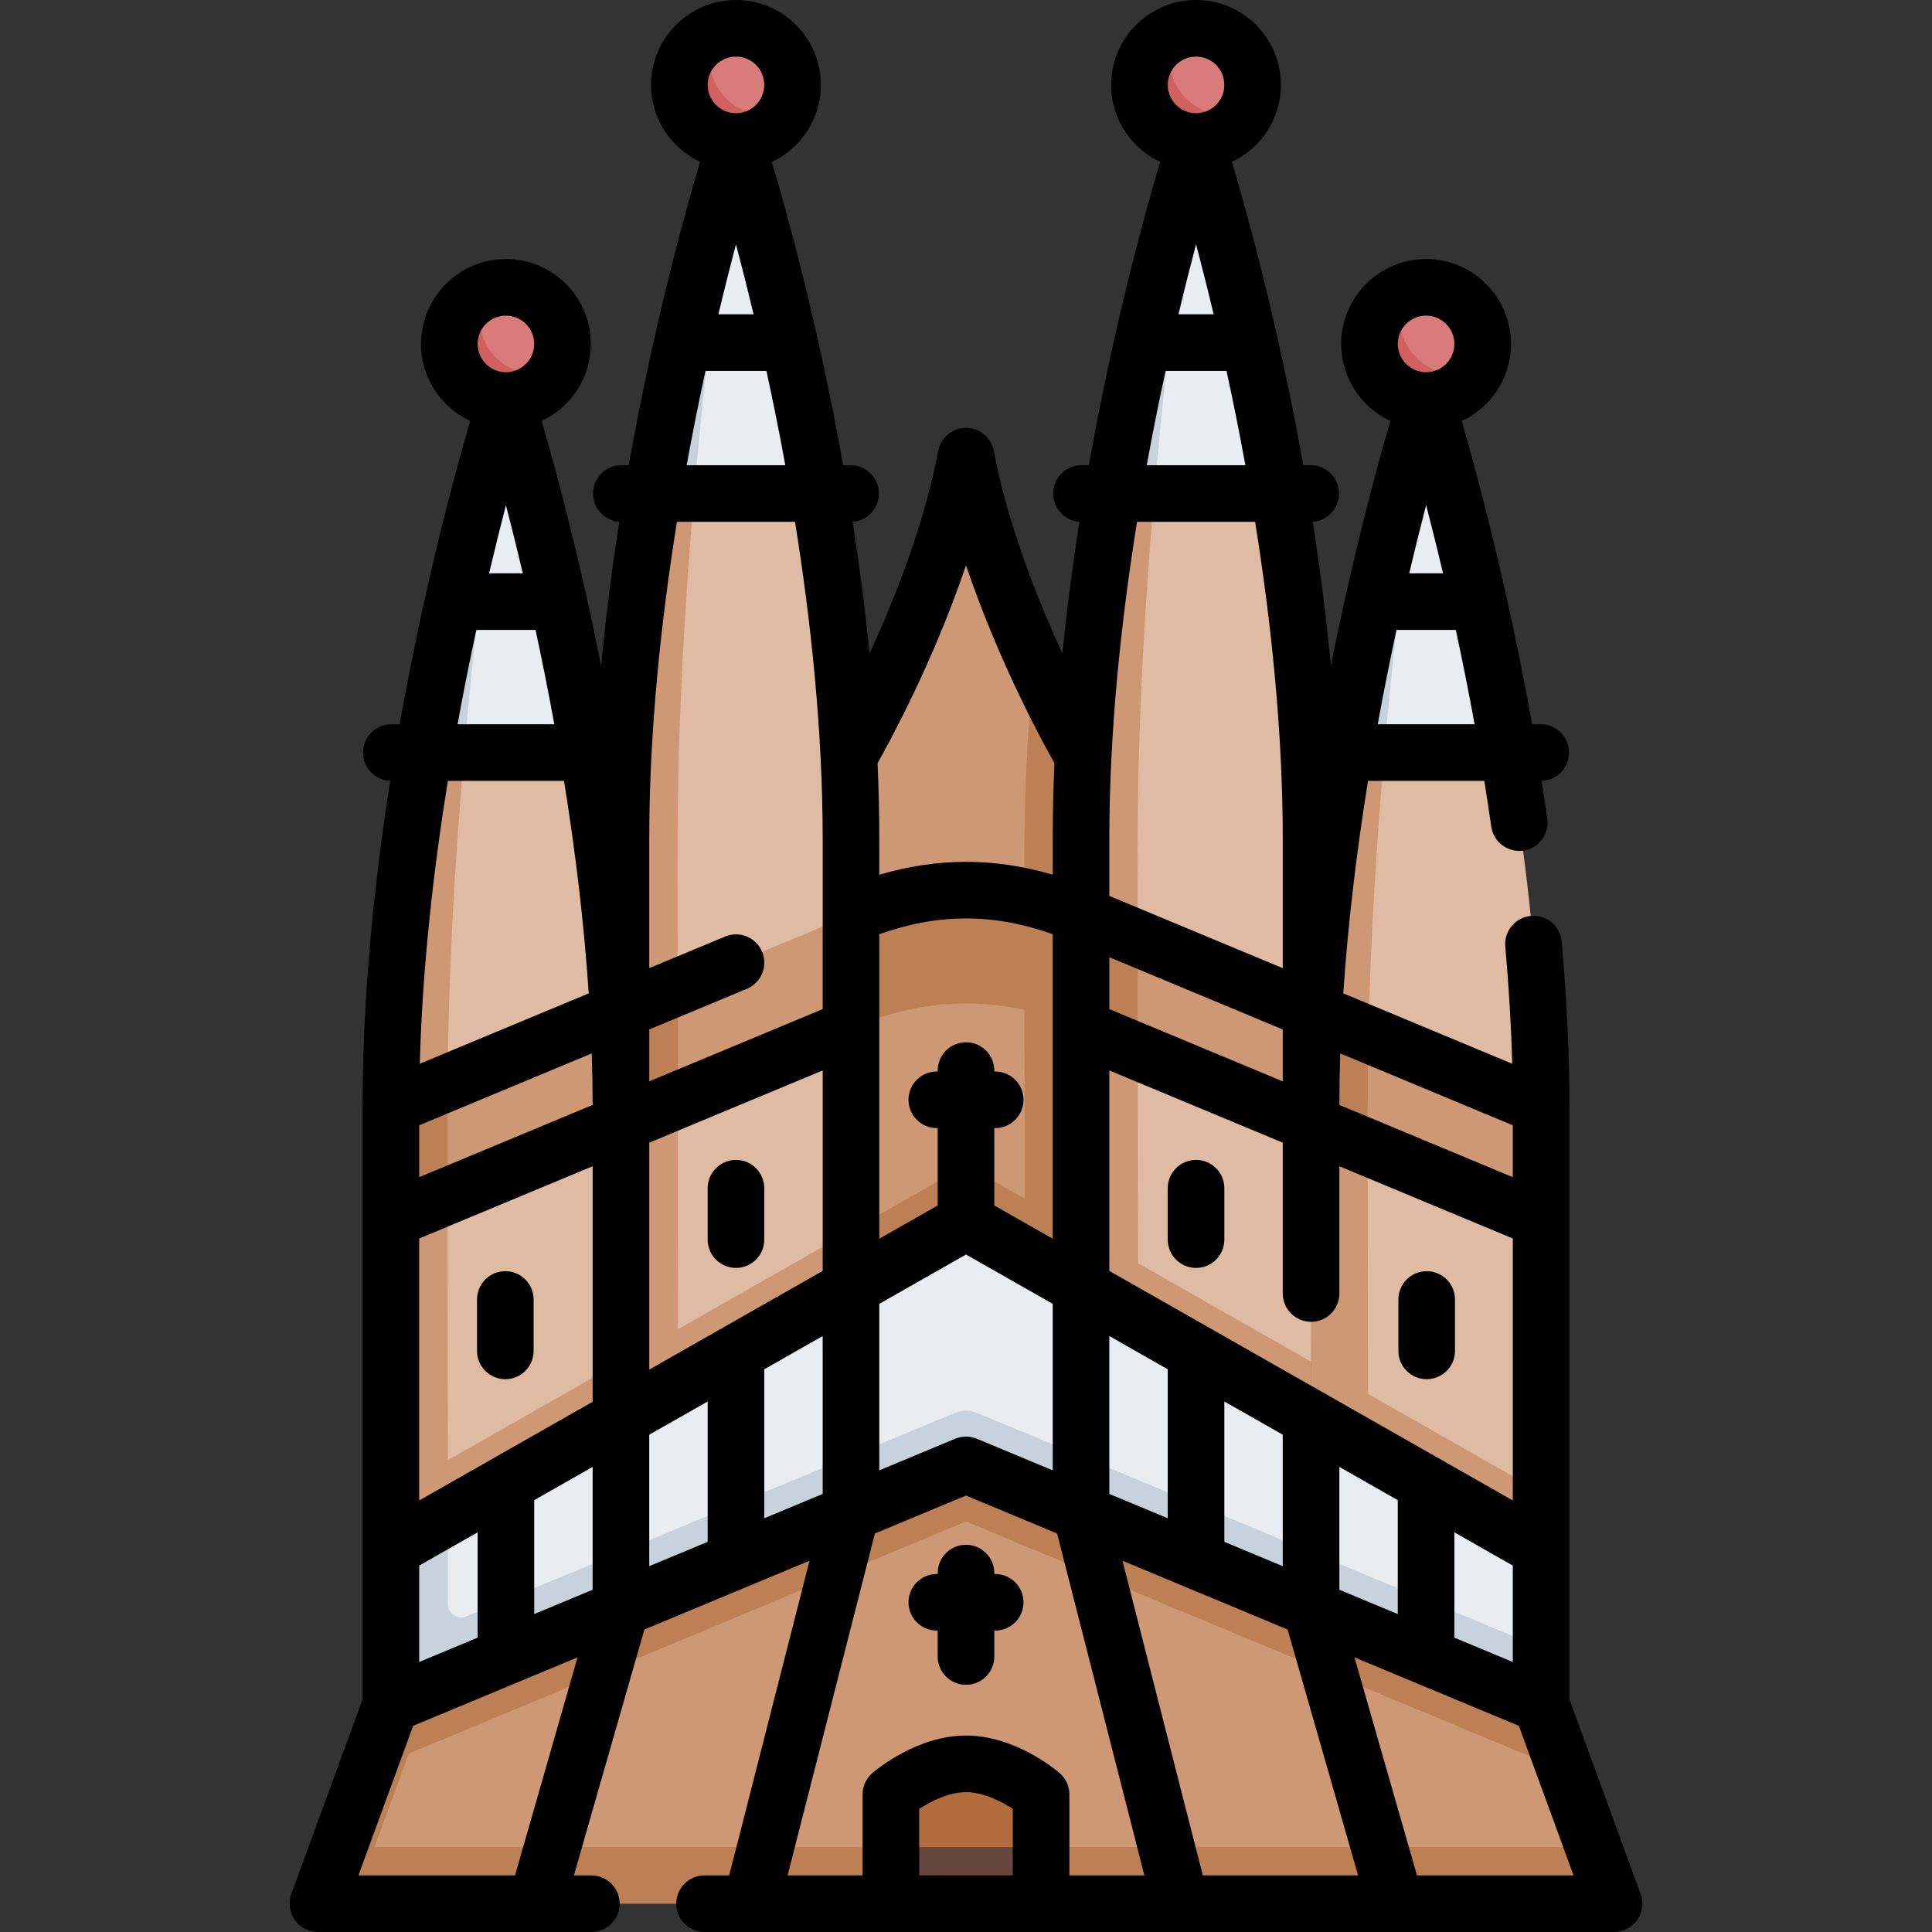 <svg id="Capa_1" enable-background="new 0 0 512 512" height="512" viewBox="0 0 512 512" width="512" xmlns="http://www.w3.org/2000/svg"><rect x="0" y="0" width="512" height="512" fill="#333333" stroke="none"/><g><g><path d="m414.807 469.358-140.674-294.304c-6.729-14.795-14.421-34.552-18.133-54.16-7.377 38.972-30.482 78.541-30.482 78.541l-60.083 94.203-57.114 161.084-19.062 44.778 332.961-10z" fill="#cf9875"/><path d="m422.22 489.5h-322.961l9.062-24.777 147.679-61.514 158.807 66.149-6.52-17.716-60.842-158.481-60.963-93.726s-5.704-9.771-12.349-24.381c-1.642 16.242-2.651 32.927-2.651 49.461 0 4.473 0 8.849.001 13.116-15.335-3.374-30.194-1.775-46.069 4.838v30c15.88-6.615 30.743-8.213 46.083-4.835.021 30.313.058 50.044.058 50.044l-11.846-6.739c-2.299-1.308-5.118-1.308-7.417 0l-26.773 15.231-60.083-32.531-.984 1.543-60.738 156.46-19.455 52.858h343.482z" fill="#bd7f54"/><path d="m155.863 199.435-32.857-10c-2.491 28.894-14.415 71.6-14.415 103.726 0 53.379 10.121 103.767 10.121 103.767l45.842-36.079c0-17.02 0-39.193 0-67.688.001-32.126-3.787-64.832-8.691-93.726z" fill="#e0bba4"/><path d="m118.591 293.162c0-32.127 1.924-64.833 4.415-93.726v-10l-10.723 10c-4.904 28.894-8.692 61.6-8.692 93.726 0 53.379.121 117.3.121 117.3l60.842.317v-49.929l-45.842 26.079c.001 0-.121-40.388-.121-93.767z" fill="#cf9875"/><path d="m155.863 199.435c-9.01-53.086-21.79-93.289-21.79-93.289s-11.067 41.034-11.067 93.289z" fill="#e9edf1"/><path d="m134.073 106.146s-12.78 40.203-21.79 93.289h10.723c4.576-53.086 11.067-93.289 11.067-93.289z" fill="#c8d2dc"/><path d="m216.826 130.789-32.857-10c-2.491 28.894-14.415 71.6-14.415 103.726 0 53.379 10.121 137.733 10.121 137.733l45.842-36.079c0-17.02 0-73.159 0-101.654.001-32.126-3.787-64.833-8.691-93.726z" fill="#e0bba4"/><path d="m179.555 224.515c0-32.127 1.924-64.833 4.415-93.726v-10l-10.723 10c-4.904 28.894-8.692 61.6-8.692 93.726 0 53.379.121 151.266.121 151.266l60.842.317v-49.929l-45.842 26.079s-.121-74.353-.121-127.733z" fill="#cf9875"/><path d="m216.826 130.789c-9.01-53.086-21.79-93.289-21.79-93.289s-11.067 41.034-11.067 93.289z" fill="#e9edf1"/><path d="m195.037 37.5s-12.78 40.203-21.79 93.289h10.723c4.575-53.086 11.067-93.289 11.067-93.289z" fill="#c8d2dc"/><path d="m399.717 199.435-32.857-10c-2.491 28.894-14.415 71.6-14.415 103.726 0 53.379 3.692 87.583 3.692 87.583l52.271 14.736s0-73.824 0-102.319c.001-32.126-3.788-64.832-8.691-93.726z" fill="#e0bba4"/><path d="m362.445 293.162c0-32.127 1.924-64.833 4.415-93.726v-10l-10.723 10c-4.904 28.894-8.692 61.6-8.692 93.726 0 53.379.121 117.25.121 117.25l60.842.317v-15.248l-45.842-26.079s-.121-22.861-.121-76.24z" fill="#cf9875"/><path d="m399.717 199.435c-9.01-53.086-21.79-93.289-21.79-93.289s-11.067 41.034-11.067 93.289z" fill="#e9edf1"/><path d="m377.927 106.146s-12.78 40.203-21.79 93.289h10.723c4.576-53.086 11.067-93.289 11.067-93.289z" fill="#c8d2dc"/><path d="m338.753 130.789-32.857-10c-2.491 28.894-14.415 71.6-14.415 103.726 0 53.379 3.692 121.599 3.692 121.599l52.271 14.736s0-107.84 0-136.335c.001-32.126-3.787-64.833-8.691-93.726z" fill="#e0bba4"/><path d="m301.482 224.515c0-32.127 1.924-64.833 4.415-93.726v-10l-10.723 10c-4.904 28.894-8.692 61.6-8.692 93.726 0 53.379.121 151.266.121 151.266l60.842.317v-15.248l-45.842-26.079s-.121-56.876-.121-110.256z" fill="#cf9875"/><path d="m338.753 130.789c-9.01-53.086-21.79-93.289-21.79-93.289s-11.067 41.034-11.067 93.289z" fill="#e9edf1"/><path d="m316.963 37.5s-12.78 40.203-21.79 93.289h10.723c4.576-53.086 11.067-93.289 11.067-93.289z" fill="#c8d2dc"/><path d="m236.099 489.5v-13.957s9.487-8.109 19.901-8.109 19.901 8.109 19.901 8.109v13.957l-20.161 5z" fill="#b36d3c"/><path d="m236.099 489.5h39.802v15h-39.802z" fill="#67463e"/><path d="m118.713 401.929-5.489 33.85 142.776-47.57 152.287 48.433v-26.18l-152.287-86.633z" fill="#e9edf1"/><path d="m118.713 425.145v-23.216l-15 8.533v41.18l152.287-63.433 152.287 63.433v-15l-149.404-62.232c-1.846-.769-3.922-.769-5.768 0l-129.558 53.965c-2.304.961-4.844-.733-4.844-3.23z" fill="#c8d2dc"/><path d="m134.073 76.146c-1.847 0-3.609.35-5.243.961-1.119 2.1-5.757 8.494-5.757 11.039 0 8.284 6.716 15 15 15 1.847 0 7.609-4.35 9.243-4.961 1.119-2.1 1.757-4.494 1.757-7.039 0-8.284-6.715-15-15-15z" fill="#d97b7b"/><path d="m127.073 84.146c0-2.545.639-4.939 1.757-7.039-5.695 2.128-9.757 7.602-9.757 14.039 0 8.284 6.716 15 15 15 5.739 0 10.721-3.226 13.243-7.961-1.634.611-3.396.961-5.243.961-8.284 0-15-6.715-15-15z" fill="#d16161"/><path d="m195.037 7.5c-1.847 0-3.609.35-5.243.961-1.119 2.1-5.757 8.494-5.757 11.039 0 8.284 6.716 15 15 15 1.847 0 7.609-4.35 9.243-4.961 1.119-2.1 1.757-4.494 1.757-7.039 0-8.284-6.716-15-15-15z" fill="#d97b7b"/><path d="m188.037 15.5c0-2.545.639-4.939 1.757-7.039-5.695 2.128-9.757 7.602-9.757 14.039 0 8.284 6.716 15 15 15 5.739 0 10.721-3.226 13.243-7.961-1.634.611-3.396.961-5.243.961-8.285 0-15-6.716-15-15z" fill="#d16161"/><path d="m316.963 7.5c-1.847 0-3.609.35-5.243.961-1.119 2.1-5.757 8.494-5.757 11.039 0 8.284 6.716 15 15 15 1.847 0 7.609-4.35 9.243-4.961 1.119-2.1 1.757-4.494 1.757-7.039 0-8.284-6.715-15-15-15z" fill="#d97b7b"/><path d="m309.963 15.5c0-2.545.639-4.939 1.757-7.039-5.695 2.128-9.757 7.602-9.757 14.039 0 8.284 6.716 15 15 15 5.739 0 10.721-3.226 13.243-7.961-1.634.611-3.396.961-5.243.961-8.284 0-15-6.716-15-15z" fill="#d16161"/><path d="m377.927 76.146c-1.847 0-3.609.35-5.243.961-1.119 2.1-5.757 8.494-5.757 11.039 0 8.284 6.716 15 15 15 1.847 0 7.609-4.35 9.243-4.961 1.119-2.1 1.757-4.494 1.757-7.039 0-8.284-6.716-15-15-15z" fill="#d97b7b"/><path d="m370.927 84.146c0-2.545.639-4.939 1.757-7.039-5.695 2.128-9.757 7.602-9.757 14.039 0 8.284 6.716 15 15 15 5.739 0 10.721-3.226 13.243-7.961-1.634.611-3.396.961-5.243.961-8.284 0-15-6.715-15-15z" fill="#d16161"/><path d="m164.615 267.793-45.999 19.123-6.333 18.123 6.316 11.884 46.016-19.13 7.504-7.288 7.504 1.05 45.895-19.13-.008-29.998-45.895 19.13-8.525 6.236z" fill="#cf9875"/><path d="m118.616 286.916-15.025 6.246v30l15.008-6.239c-.005-7.542-.008-15.495-.008-23.761 0-2.08.009-4.163.025-6.246z" fill="#bd7f54"/><path d="m347.444 267.827-45.955-19.15-6.326 12.869 6.309 17.153 45.972 19.157 7.496-1.048 7.497 7.297 45.85 19.057-.007-30.034-45.851-19.057-8.517-.854z" fill="#cf9875"/><g fill="#bd7f54"><path d="m301.489 248.677-15.01-6.255v30.029l14.993 6.248c-.005-7.553-.008-15.517-.008-23.791.001-2.082.009-4.159.025-6.231z"/><path d="m362.447 304.105c-.001-3.495-.002-7.142-.002-10.943 0-6.35.075-12.724.215-19.085l-15.216-6.249v30.029z"/><path d="m164.615 267.793v30l15.008-6.239c-.005-7.542-.008-29.998-.008-29.998z"/></g></g><g><g><path d="m427.741 512h-241.028c-4.143 0-7.5-3.358-7.5-7.5s3.357-7.5 7.5-7.5h6.53l21.292-83.395-43.766 18.23-18.679 65.165h4.623c4.143 0 7.5 3.358 7.5 7.5s-3.357 7.5-7.5 7.5h-72.454c-2.449 0-4.744-1.196-6.147-3.203-1.402-2.007-1.737-4.573-.896-6.873l18.877-51.61v-157.152c0-29.496 3.09-59.289 7.313-86.232-3.999-.161-7.192-3.455-7.192-7.494 0-4.142 3.357-7.5 7.5-7.5h2.204c6.582-36.978 14.739-66.863 18.688-80.379-7.688-3.582-13.031-11.383-13.031-20.41 0-12.407 10.094-22.5 22.5-22.5s22.5 10.093 22.5 22.5c0 9.026-5.343 16.828-13.031 20.41 3.382 11.575 9.85 35.155 15.771 64.914 1.233-13.142 2.896-25.967 4.807-38.201-3.883-.284-6.944-3.524-6.944-7.479 0-4.142 3.357-7.5 7.5-7.5h1.948c6.599-37.042 14.88-66.885 18.903-80.398-7.668-3.59-12.991-11.38-12.991-20.391 0-12.407 10.094-22.5 22.5-22.5s22.5 10.093 22.5 22.5c0 9.01-5.323 16.801-12.991 20.391 4.024 13.514 12.305 43.356 18.903 80.398h1.966c4.143 0 7.5 3.358 7.5 7.5 0 3.961-3.07 7.205-6.961 7.481 1.751 11.218 3.297 22.941 4.491 34.942 6.685-14.537 14.514-34.311 18.187-53.713.67-3.541 3.765-6.105 7.369-6.105s6.699 2.564 7.369 6.105c3.679 19.434 11.505 39.202 18.185 53.726 1.196-12.012 2.74-23.729 4.493-34.957-3.883-.285-6.944-3.525-6.944-7.48 0-4.142 3.357-7.5 7.5-7.5h1.949c6.599-37.042 14.879-66.885 18.903-80.398-7.668-3.59-12.991-11.38-12.991-20.391 0-12.407 10.094-22.5 22.5-22.5s22.5 10.093 22.5 22.5c0 9.01-5.323 16.801-12.991 20.391 4.023 13.514 12.305 43.356 18.903 80.398h1.966c4.143 0 7.5 3.358 7.5 7.5 0 3.961-3.07 7.205-6.962 7.481 1.909 12.229 3.574 25.063 4.807 38.2 5.922-29.759 12.39-53.339 15.771-64.914-7.688-3.582-13.031-11.383-13.031-20.41 0-12.407 10.094-22.5 22.5-22.5s22.5 10.093 22.5 22.5c0 9.034-5.353 16.842-13.052 20.419 3.913 13.516 12.076 43.608 18.646 80.37h2.283c4.143 0 7.5 3.358 7.5 7.5 0 4.062-3.229 7.37-7.261 7.496.519 3.297 1.021 6.639 1.502 10.008.585 4.101-2.266 7.899-6.366 8.484-4.094.582-7.899-2.265-8.483-6.366-.584-4.096-1.2-8.14-1.841-12.122h-30.821c-2.874 17.838-5.262 36.958-6.553 56.314l44.772 18.649c-.268-9.965-.883-20.359-1.839-31.028-.37-4.125 2.675-7.77 6.8-8.14 4.14-.366 7.771 2.675 8.14 6.801 1.363 15.202 2.054 29.882 2.054 43.63v157.152l18.877 51.61c.841 2.3.506 4.866-.896 6.873-1.406 2.007-3.701 3.203-6.15 3.203zm-52.227-15h41.498l-14.497-39.638-43.564-18.146zm-56.757 0h41.153l-18.68-65.165-43.766-18.23zm-35.356 0h19.874l-23.135-90.61-24.14-10.056-24.141 10.056-23.134 90.61h19.874v-21.458c0-2.193.96-4.276 2.627-5.701 1.187-1.014 11.962-9.908 24.774-9.908s23.588 8.894 24.774 9.908c1.667 1.425 2.627 3.508 2.627 5.701zm-39.802 0h24.803v-17.655c-3.088-1.989-7.906-4.412-12.401-4.412-4.491 0-9.305 2.418-12.401 4.414v17.653zm-148.611 0h41.498l16.563-57.784-43.564 18.146zm290.439-63.004 15.481 6.448v-25.551l-15.481-8.807zm-274.335-19.103v25.551l15.481-6.448v-27.91zm243.853 6.406 15.481 6.449v-30.195l-15.481-8.807zm-213.372-23.747v30.195l15.481-6.449v-32.554zm182.891 11.051 15.481 6.448v-34.839l-15.481-8.807zm-152.409-28.391v34.839l15.481-6.448v-37.198zm121.926 15.693 15.482 6.449v-39.483l-15.482-8.808zm-91.445-33.033v39.483l15.482-6.449v-41.841zm149.358 6.879 49.015 27.884v-69.423l-45.963-19.145v33.724c0 4.142-3.357 7.5-7.5 7.5s-7.5-3.358-7.5-7.5v-39.971l-45.964-19.146v53.132l56.372 32.069c.549.232 1.065.527 1.54.876zm-240.802-41.538v69.422l45.963-26.147v-62.42zm144.908 52.496c.98 0 1.961.192 2.884.577l20.098 8.371v-44.126l-22.982-13.074-22.981 13.074v44.126l20.098-8.371c.922-.384 1.903-.577 2.883-.577zm-83.945-77.889v60.135l45.964-26.148v-53.132zm91.445 16.647 15.481 8.807v-80.706c-15.718-5.572-30.208-5.565-45.963.006v80.7l15.481-8.807v-20.511h-.237c-4.143 0-7.5-3.358-7.5-7.5s3.357-7.5 7.5-7.5h.237v-.237c0-4.142 3.357-7.5 7.5-7.5s7.5 3.358 7.5 7.5v.237h.237c4.143 0 7.5 3.358 7.5 7.5s-3.357 7.5-7.5 7.5h-.236zm-152.408-21.254v13.75l45.963-19.145c-.004-4.54-.086-9.096-.236-13.652zm243.853-5.395 45.963 19.145v-13.751l-45.727-19.046c-.15 4.559-.232 9.111-.236 13.652zm-182.89-19.999v13.751l45.964-19.146v-45c0-28.72-3.109-57.842-7.33-84.136h-31.298c-4.224 26.306-7.336 55.426-7.336 84.136v34.145l20.106-8.375c3.823-1.592 8.215.216 9.808 4.04 1.592 3.824-.217 8.214-4.04 9.807zm121.926-5.394 45.964 19.146v-13.751l-45.964-19.146zm-175.3-60.489c-3.796 23.56-6.743 49.333-7.435 74.963l44.773-18.649c-1.289-19.366-3.675-38.474-6.548-56.314zm175.3 30.489 45.964 19.146v-34.145c0-28.72-3.109-57.842-7.33-84.136h-31.298c-4.224 26.306-7.336 55.426-7.336 84.136zm-61.422-35.188c.299 6.709.46 13.452.46 20.188v9.389c15.513-4.554 30.478-4.558 45.963-.008v-9.381c0-6.736.161-13.479.46-20.188-2.775-4.885-14.68-26.483-23.441-52.432-8.763 25.948-20.667 47.547-23.442 52.432zm132.551-10.301h25.671c-1.604-8.797-3.292-17.178-4.98-25h-15.715c-1.686 7.818-3.372 16.201-4.976 25zm-243.853 0h25.64c-1.604-8.804-3.29-17.178-4.976-25h-15.688c-1.686 7.818-3.373 16.201-4.976 25zm252.209-40h8.949c-1.57-6.665-3.087-12.731-4.479-18.083-1.39 5.351-2.903 11.415-4.47 18.083zm-243.854 0h8.928c-1.565-6.655-3.077-12.714-4.465-18.059-1.387 5.346-2.898 11.403-4.463 18.059zm174.281-28.647h26.148c-1.607-8.805-3.304-17.185-5.003-25h-16.143c-1.699 7.815-3.395 16.195-5.002 25zm-121.927 0h26.148c-1.607-8.805-3.305-17.185-5.003-25h-16.143c-1.698 7.815-3.395 16.195-5.002 25zm195.961-39.643c-4.136 0-7.5 3.365-7.5 7.5 0 4.136 3.364 7.5 7.5 7.5s7.5-3.364 7.5-7.5c0-4.135-3.364-7.5-7.5-7.5zm-243.854 0c-4.136 0-7.5 3.365-7.5 7.5 0 4.136 3.364 7.5 7.5 7.5s7.5-3.364 7.5-7.5c0-4.135-3.364-7.5-7.5-7.5zm178.238-.357h9.313c-1.633-6.865-3.213-13.096-4.657-18.557-1.445 5.463-3.024 11.691-4.656 18.557zm-121.928 0h9.313c-1.634-6.865-3.214-13.096-4.658-18.557-1.443 5.463-3.021 11.691-4.655 18.557zm126.581-68.289c-4.136 0-7.5 3.364-7.5 7.5s3.364 7.5 7.5 7.5 7.5-3.364 7.5-7.5-3.364-7.5-7.5-7.5zm-121.928 0c-4.136 0-7.5 3.364-7.5 7.5s3.364 7.5 7.5 7.5 7.5-3.364 7.5-7.5-3.364-7.5-7.5-7.5zm60.964 431.493c-4.143 0-7.5-3.358-7.5-7.5v-6.873h-.237c-4.143 0-7.5-3.358-7.5-7.5s3.357-7.5 7.5-7.5h.237v-.237c0-4.142 3.357-7.5 7.5-7.5s7.5 3.358 7.5 7.5v.237h.237c4.143 0 7.5 3.358 7.5 7.5s-3.357 7.5-7.5 7.5h-.237v6.873c0 4.142-3.357 7.5-7.5 7.5zm122.086-80.994c-4.143 0-7.5-3.358-7.5-7.5v-13.622c0-4.142 3.357-7.5 7.5-7.5s7.5 3.358 7.5 7.5v13.622c0 4.142-3.357 7.5-7.5 7.5zm-244.172 0c-4.143 0-7.5-3.358-7.5-7.5v-13.622c0-4.142 3.357-7.5 7.5-7.5s7.5 3.358 7.5 7.5v13.622c0 4.142-3.357 7.5-7.5 7.5zm183.05-29.489c-4.143 0-7.5-3.358-7.5-7.5v-13.623c0-4.142 3.357-7.5 7.5-7.5s7.5 3.358 7.5 7.5v13.623c0 4.142-3.358 7.5-7.5 7.5zm-121.928 0c-4.143 0-7.5-3.358-7.5-7.5v-13.623c0-4.142 3.357-7.5 7.5-7.5s7.5 3.358 7.5 7.5v13.623c0 4.142-3.357 7.5-7.5 7.5z"/></g></g></g></svg>
